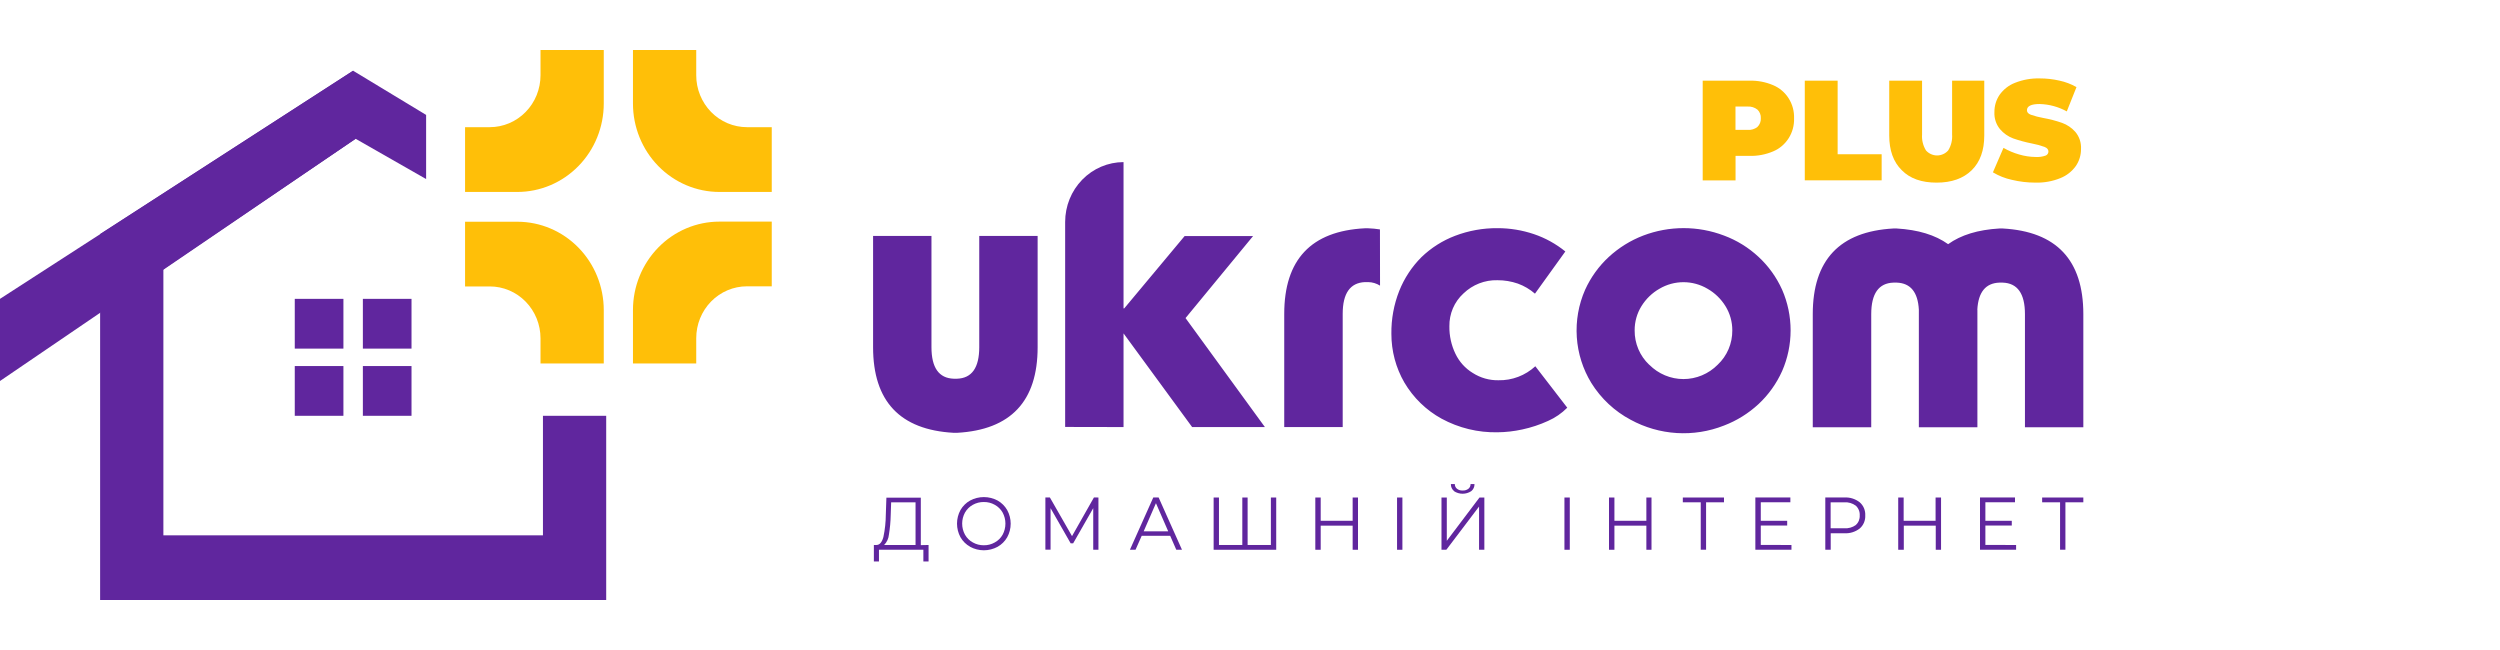 <svg width="150" height="39" viewBox="0 0 150 39" fill="none" xmlns="http://www.w3.org/2000/svg">
<path d="M57.223 22.723H57.421C58.31 22.694 58.755 22.063 58.755 20.83V14.158H62.258V20.83C62.258 24.077 60.646 25.79 57.421 25.969H57.223C53.998 25.79 52.385 24.077 52.385 20.83V14.158H55.888V20.83C55.888 22.061 56.333 22.692 57.223 22.723ZM63.909 25.617V13.319C63.909 12.367 64.277 11.455 64.934 10.781C65.591 10.108 66.482 9.728 67.412 9.726V18.503H67.454L71.078 14.163H75.185L71.132 19.084L75.894 25.624H71.528L67.412 20.003V25.624L63.909 25.617ZM82.802 17.138C82.589 17.004 82.345 16.931 82.095 16.926H81.899C81.008 16.965 80.562 17.6 80.562 18.831V25.624H77.054V18.838C77.054 15.575 78.668 13.861 81.894 13.697H82.09C82.327 13.705 82.563 13.728 82.797 13.765L82.802 17.138ZM92.098 17.62C91.795 17.356 91.446 17.151 91.07 17.015C90.675 16.879 90.261 16.811 89.844 16.813C89.089 16.793 88.357 17.079 87.807 17.608C87.536 17.855 87.32 18.159 87.174 18.499C87.029 18.839 86.957 19.207 86.963 19.579C86.955 20.149 87.079 20.714 87.326 21.226C87.555 21.705 87.917 22.106 88.366 22.378C88.828 22.674 89.365 22.826 89.91 22.815C90.724 22.832 91.514 22.532 92.119 21.976L94.036 24.462C93.704 24.796 93.315 25.064 92.888 25.253C92.389 25.482 91.867 25.655 91.332 25.769C90.847 25.875 90.352 25.932 89.856 25.937C88.686 25.962 87.528 25.681 86.494 25.12C85.573 24.615 84.801 23.865 84.261 22.95C83.75 22.065 83.481 21.055 83.483 20.027C83.472 19.145 83.632 18.27 83.955 17.452C84.258 16.694 84.709 16.008 85.28 15.436C85.863 14.872 86.552 14.434 87.305 14.148C88.121 13.837 88.985 13.682 89.856 13.69C90.596 13.689 91.331 13.81 92.034 14.047C92.718 14.278 93.356 14.631 93.92 15.088L92.098 17.62ZM97.839 25.185C96.877 24.675 96.064 23.915 95.481 22.981C94.973 22.151 94.673 21.206 94.608 20.229C94.543 19.252 94.715 18.274 95.109 17.382C95.447 16.638 95.928 15.971 96.523 15.421C97.128 14.863 97.83 14.426 98.593 14.134C100.157 13.539 101.878 13.539 103.442 14.134C104.207 14.418 104.911 14.852 105.512 15.412C106.109 15.964 106.59 16.634 106.927 17.382C107.263 18.15 107.436 18.982 107.436 19.823C107.436 20.665 107.263 21.497 106.927 22.265C106.59 23.015 106.109 23.689 105.512 24.245C104.908 24.804 104.206 25.241 103.442 25.532C102.539 25.889 101.57 26.042 100.604 25.982C99.637 25.922 98.694 25.651 97.839 25.185ZM98.956 21.884C99.503 22.435 100.24 22.744 101.008 22.744C101.776 22.744 102.514 22.435 103.061 21.884C103.34 21.622 103.562 21.304 103.714 20.948C103.865 20.593 103.941 20.209 103.938 19.822C103.94 19.31 103.799 18.808 103.532 18.375C103.263 17.937 102.89 17.575 102.448 17.324C102.01 17.066 101.513 16.931 101.008 16.931C100.503 16.931 100.007 17.066 99.569 17.324C99.127 17.575 98.754 17.937 98.484 18.375C98.217 18.808 98.076 19.31 98.079 19.822C98.075 20.209 98.151 20.593 98.301 20.948C98.451 21.303 98.673 21.622 98.951 21.884H98.956ZM118.644 18.58V25.634H115.131V18.58C115.073 17.527 114.631 16.986 113.806 16.957H113.608C112.72 16.986 112.275 17.616 112.274 18.848V25.634H108.766V18.848C108.766 15.602 110.378 13.889 113.604 13.709H113.802C115.087 13.785 116.116 14.098 116.888 14.65C117.656 14.098 118.679 13.784 119.964 13.709H120.162C123.387 13.888 125 15.601 125 18.848V25.634H121.497V18.848C121.497 17.618 121.052 16.988 120.162 16.957H119.964C119.139 16.986 118.697 17.527 118.639 18.58H118.644Z" fill="#60269E"/>
<path d="M106.392 5.112C106.774 5.273 107.099 5.55 107.322 5.905C107.546 6.26 107.658 6.677 107.644 7.099C107.657 7.521 107.545 7.937 107.321 8.291C107.097 8.645 106.773 8.921 106.392 9.082C105.944 9.272 105.462 9.365 104.977 9.354H104.133V10.825H102.162V4.84H104.977C105.462 4.828 105.944 4.921 106.392 5.112ZM105.449 7.611C105.517 7.545 105.57 7.465 105.605 7.375C105.64 7.286 105.655 7.19 105.649 7.095C105.655 6.999 105.64 6.903 105.605 6.814C105.571 6.724 105.517 6.644 105.449 6.579C105.278 6.443 105.064 6.377 104.848 6.393H104.129V7.794H104.848C105.066 7.813 105.283 7.747 105.456 7.611H105.449Z" fill="#FFBF08"/>
<path d="M108.287 4.84H110.258V9.255H112.899V10.82H108.287V4.84Z" fill="#FFBF08"/>
<path d="M114.106 10.212C113.603 9.718 113.354 9.021 113.354 8.129V4.84H115.324V8.064C115.299 8.403 115.382 8.741 115.56 9.028C115.645 9.123 115.748 9.198 115.862 9.249C115.976 9.301 116.1 9.327 116.225 9.327C116.35 9.327 116.474 9.301 116.588 9.249C116.703 9.198 116.805 9.123 116.89 9.028C117.069 8.742 117.152 8.403 117.126 8.064V4.84H119.056V8.129C119.056 9.021 118.807 9.718 118.304 10.212C117.802 10.707 117.093 10.958 116.197 10.958C115.301 10.958 114.601 10.716 114.106 10.212Z" fill="#FFBF08"/>
<path d="M120.707 10.789C120.308 10.703 119.926 10.551 119.575 10.34L120.209 8.872C120.506 9.043 120.823 9.177 121.152 9.27C121.476 9.366 121.81 9.416 122.147 9.419C122.345 9.43 122.544 9.402 122.732 9.337C122.781 9.32 122.825 9.288 122.856 9.244C122.887 9.201 122.905 9.149 122.906 9.096C122.906 8.97 122.831 8.876 122.67 8.814C122.424 8.725 122.171 8.657 121.914 8.609C121.533 8.534 121.158 8.432 120.791 8.305C120.485 8.191 120.213 8 119.999 7.748C119.764 7.461 119.644 7.092 119.665 6.718C119.662 6.352 119.77 5.994 119.973 5.693C120.206 5.365 120.527 5.113 120.898 4.97C121.372 4.781 121.879 4.691 122.388 4.705C122.784 4.704 123.179 4.749 123.566 4.837C123.924 4.913 124.269 5.044 124.589 5.226L124.007 6.684C123.506 6.408 122.948 6.256 122.378 6.241C121.871 6.241 121.617 6.366 121.617 6.615C121.617 6.735 121.692 6.824 121.852 6.885C122.095 6.969 122.343 7.033 122.595 7.078C122.978 7.146 123.356 7.244 123.724 7.372C124.03 7.482 124.303 7.669 124.521 7.914C124.76 8.198 124.881 8.565 124.861 8.939C124.864 9.305 124.755 9.662 124.549 9.962C124.315 10.287 123.996 10.538 123.628 10.685C123.149 10.88 122.636 10.972 122.121 10.957C121.645 10.957 121.17 10.901 120.707 10.789Z" fill="#FFBF08"/>
<path d="M55.714 32.699V33.687H55.402V32.983H52.738V33.687H52.432V32.699H52.585C52.785 32.699 52.925 32.523 53.005 32.216C53.098 31.776 53.146 31.328 53.149 30.878L53.184 29.86H55.249V32.708L55.714 32.699ZM53.335 32.079C53.314 32.314 53.212 32.533 53.047 32.699H54.933V30.138H53.469L53.443 30.9C53.435 31.295 53.399 31.689 53.335 32.079Z" fill="#60269E"/>
<path d="M58.206 32.803C57.966 32.671 57.766 32.474 57.628 32.233C57.492 31.984 57.421 31.704 57.421 31.419C57.421 31.133 57.492 30.852 57.628 30.603C57.766 30.363 57.966 30.165 58.206 30.032C58.461 29.896 58.744 29.825 59.031 29.825C59.318 29.825 59.602 29.896 59.856 30.032C60.095 30.166 60.294 30.363 60.431 30.603C60.569 30.853 60.641 31.134 60.641 31.421C60.641 31.707 60.569 31.989 60.431 32.238C60.293 32.477 60.094 32.674 59.856 32.807C59.602 32.945 59.319 33.017 59.031 33.017C58.743 33.017 58.46 32.945 58.206 32.807V32.803ZM59.686 32.547C59.883 32.441 60.047 32.279 60.158 32.082C60.268 31.878 60.325 31.65 60.325 31.417C60.325 31.185 60.268 30.956 60.158 30.753C60.046 30.556 59.883 30.395 59.686 30.288C59.486 30.175 59.26 30.118 59.031 30.121C58.801 30.118 58.573 30.175 58.371 30.288C58.175 30.395 58.012 30.556 57.899 30.753C57.788 30.956 57.73 31.185 57.73 31.417C57.73 31.65 57.788 31.879 57.899 32.082C58.01 32.279 58.174 32.441 58.371 32.547C58.573 32.661 58.8 32.719 59.031 32.716C59.26 32.719 59.486 32.661 59.686 32.547Z" fill="#60269E"/>
<path d="M65.906 29.851V32.986H65.594V30.49L64.39 32.598H64.239L63.034 30.49V32.981H62.723V29.846H62.992L64.321 32.168L65.637 29.846L65.906 29.851Z" fill="#60269E"/>
<path d="M70.21 32.147H68.503L68.133 32.983H67.796L69.197 29.848H69.517L70.918 32.983H70.576L70.21 32.147ZM70.092 31.879L69.357 30.191L68.621 31.879H70.092Z" fill="#60269E"/>
<path d="M76.573 29.851V32.986H72.818V29.851H73.138V32.699H74.539V29.851H74.857V32.699H76.253V29.851H76.573Z" fill="#60269E"/>
<path d="M81.48 29.851V32.986H81.159V31.539H79.242V32.986H78.919V29.851H79.242V31.247H81.159V29.851H81.48Z" fill="#60269E"/>
<path d="M83.823 29.851H84.144V32.986H83.823V29.851Z" fill="#60269E"/>
<path d="M86.489 29.851H86.808V32.448L88.769 29.851H89.061V32.986H88.743V30.393L86.782 32.983H86.489V29.851ZM87.249 29.47C87.185 29.42 87.135 29.355 87.101 29.282C87.067 29.208 87.05 29.127 87.053 29.045H87.289C87.287 29.1 87.299 29.154 87.322 29.203C87.345 29.252 87.379 29.294 87.421 29.328C87.519 29.402 87.64 29.438 87.763 29.431C87.884 29.437 88.004 29.401 88.102 29.328C88.144 29.294 88.178 29.252 88.201 29.203C88.224 29.154 88.235 29.1 88.234 29.045H88.47C88.472 29.127 88.456 29.208 88.422 29.282C88.388 29.355 88.337 29.42 88.274 29.47C88.12 29.571 87.94 29.624 87.757 29.624C87.573 29.624 87.394 29.571 87.239 29.47H87.249Z" fill="#60269E"/>
<path d="M93.866 29.851H94.187V32.986H93.866V29.851Z" fill="#60269E"/>
<path d="M99.09 29.851V32.986H98.782V31.539H96.865V32.986H96.54V29.851H96.865V31.247H98.782V29.851H99.09Z" fill="#60269E"/>
<path d="M103.44 30.138H102.365V32.983H102.044V30.138H100.969V29.851H103.44V30.138Z" fill="#60269E"/>
<path d="M107.488 32.699V32.983H105.321V29.848H107.422V30.135H105.647V31.249H107.231V31.532H105.647V32.696L107.488 32.699Z" fill="#60269E"/>
<path d="M111.583 30.138C111.694 30.234 111.782 30.355 111.84 30.492C111.897 30.629 111.923 30.778 111.915 30.927C111.923 31.074 111.896 31.222 111.839 31.358C111.781 31.494 111.694 31.614 111.583 31.71C111.32 31.914 110.995 32.015 110.666 31.995H109.843V32.983H109.518V29.849H110.666C110.996 29.83 111.321 29.933 111.583 30.138ZM111.347 31.5C111.427 31.43 111.49 31.341 111.531 31.241C111.571 31.142 111.589 31.034 111.583 30.927C111.59 30.817 111.572 30.707 111.531 30.606C111.49 30.504 111.427 30.413 111.347 30.34C111.146 30.192 110.9 30.121 110.652 30.138H109.838V31.696H110.652C110.9 31.716 111.148 31.647 111.352 31.5H111.347Z" fill="#60269E"/>
<path d="M116.463 29.851V32.986H116.145V31.539H114.228V32.986H113.893V29.851H114.219V31.247H116.135V29.851H116.463Z" fill="#60269E"/>
<path d="M120.966 32.699V32.983H118.8V29.848H120.9V30.135H119.123V31.249H120.707V31.532H119.123V32.696L120.966 32.699Z" fill="#60269E"/>
<path d="M125 30.138H123.925V32.983H123.604V30.138H122.529V29.851H125V30.138Z" fill="#60269E"/>
<path d="M36.372 24.949V36H6.007V14.042L21.187 4.244L25.567 6.895V10.743L21.336 8.327L9.803 16.147V32.118H32.577V24.949H36.372Z" fill="#60269E"/>
<path d="M36.226 3V6.212C36.226 7.619 35.68 8.968 34.707 9.963C33.734 10.958 32.415 11.517 31.04 11.517H27.904V7.63H29.387C29.787 7.63 30.183 7.549 30.552 7.393C30.922 7.236 31.257 7.007 31.54 6.717C31.823 6.428 32.047 6.084 32.2 5.706C32.352 5.328 32.431 4.923 32.431 4.514V3H36.226Z" fill="#FFBF08"/>
<path d="M37.978 3V6.212C37.978 7.619 38.525 8.968 39.497 9.963C40.47 10.958 41.789 11.517 43.165 11.517H46.305V7.63H44.817C44.417 7.63 44.022 7.549 43.652 7.393C43.283 7.236 42.947 7.007 42.664 6.717C42.382 6.428 42.158 6.084 42.005 5.706C41.852 5.328 41.773 4.923 41.774 4.514V3H37.978Z" fill="#FFBF08"/>
<path d="M36.226 18.602V21.809H32.431V20.299C32.431 19.474 32.11 18.682 31.539 18.098C30.968 17.514 30.194 17.186 29.387 17.186H27.904V13.304H31.044C32.418 13.305 33.735 13.864 34.706 14.857C35.678 15.85 36.224 17.197 36.226 18.602Z" fill="#FFBF08"/>
<path d="M41.774 21.809H37.978V18.602C37.978 17.195 38.525 15.845 39.497 14.851C40.47 13.856 41.789 13.297 43.165 13.297H46.305V17.179H44.817C44.01 17.179 43.236 17.507 42.665 18.091C42.094 18.675 41.774 19.466 41.774 20.292V21.809Z" fill="#FFBF08"/>
<path d="M20.605 17.931H17.686V20.917H20.605V17.931Z" fill="#60269E"/>
<path d="M24.691 17.931H21.772V20.917H24.691V17.931Z" fill="#60269E"/>
<path d="M20.605 21.963H17.686V24.948H20.605V21.963Z" fill="#60269E"/>
<path d="M24.691 21.963H21.772V24.948H24.691V21.963Z" fill="#60269E"/>
<path d="M21.187 4.244L0 17.931V22.86L21.336 8.327L21.187 4.244Z" fill="#60269E"/>
</svg>
